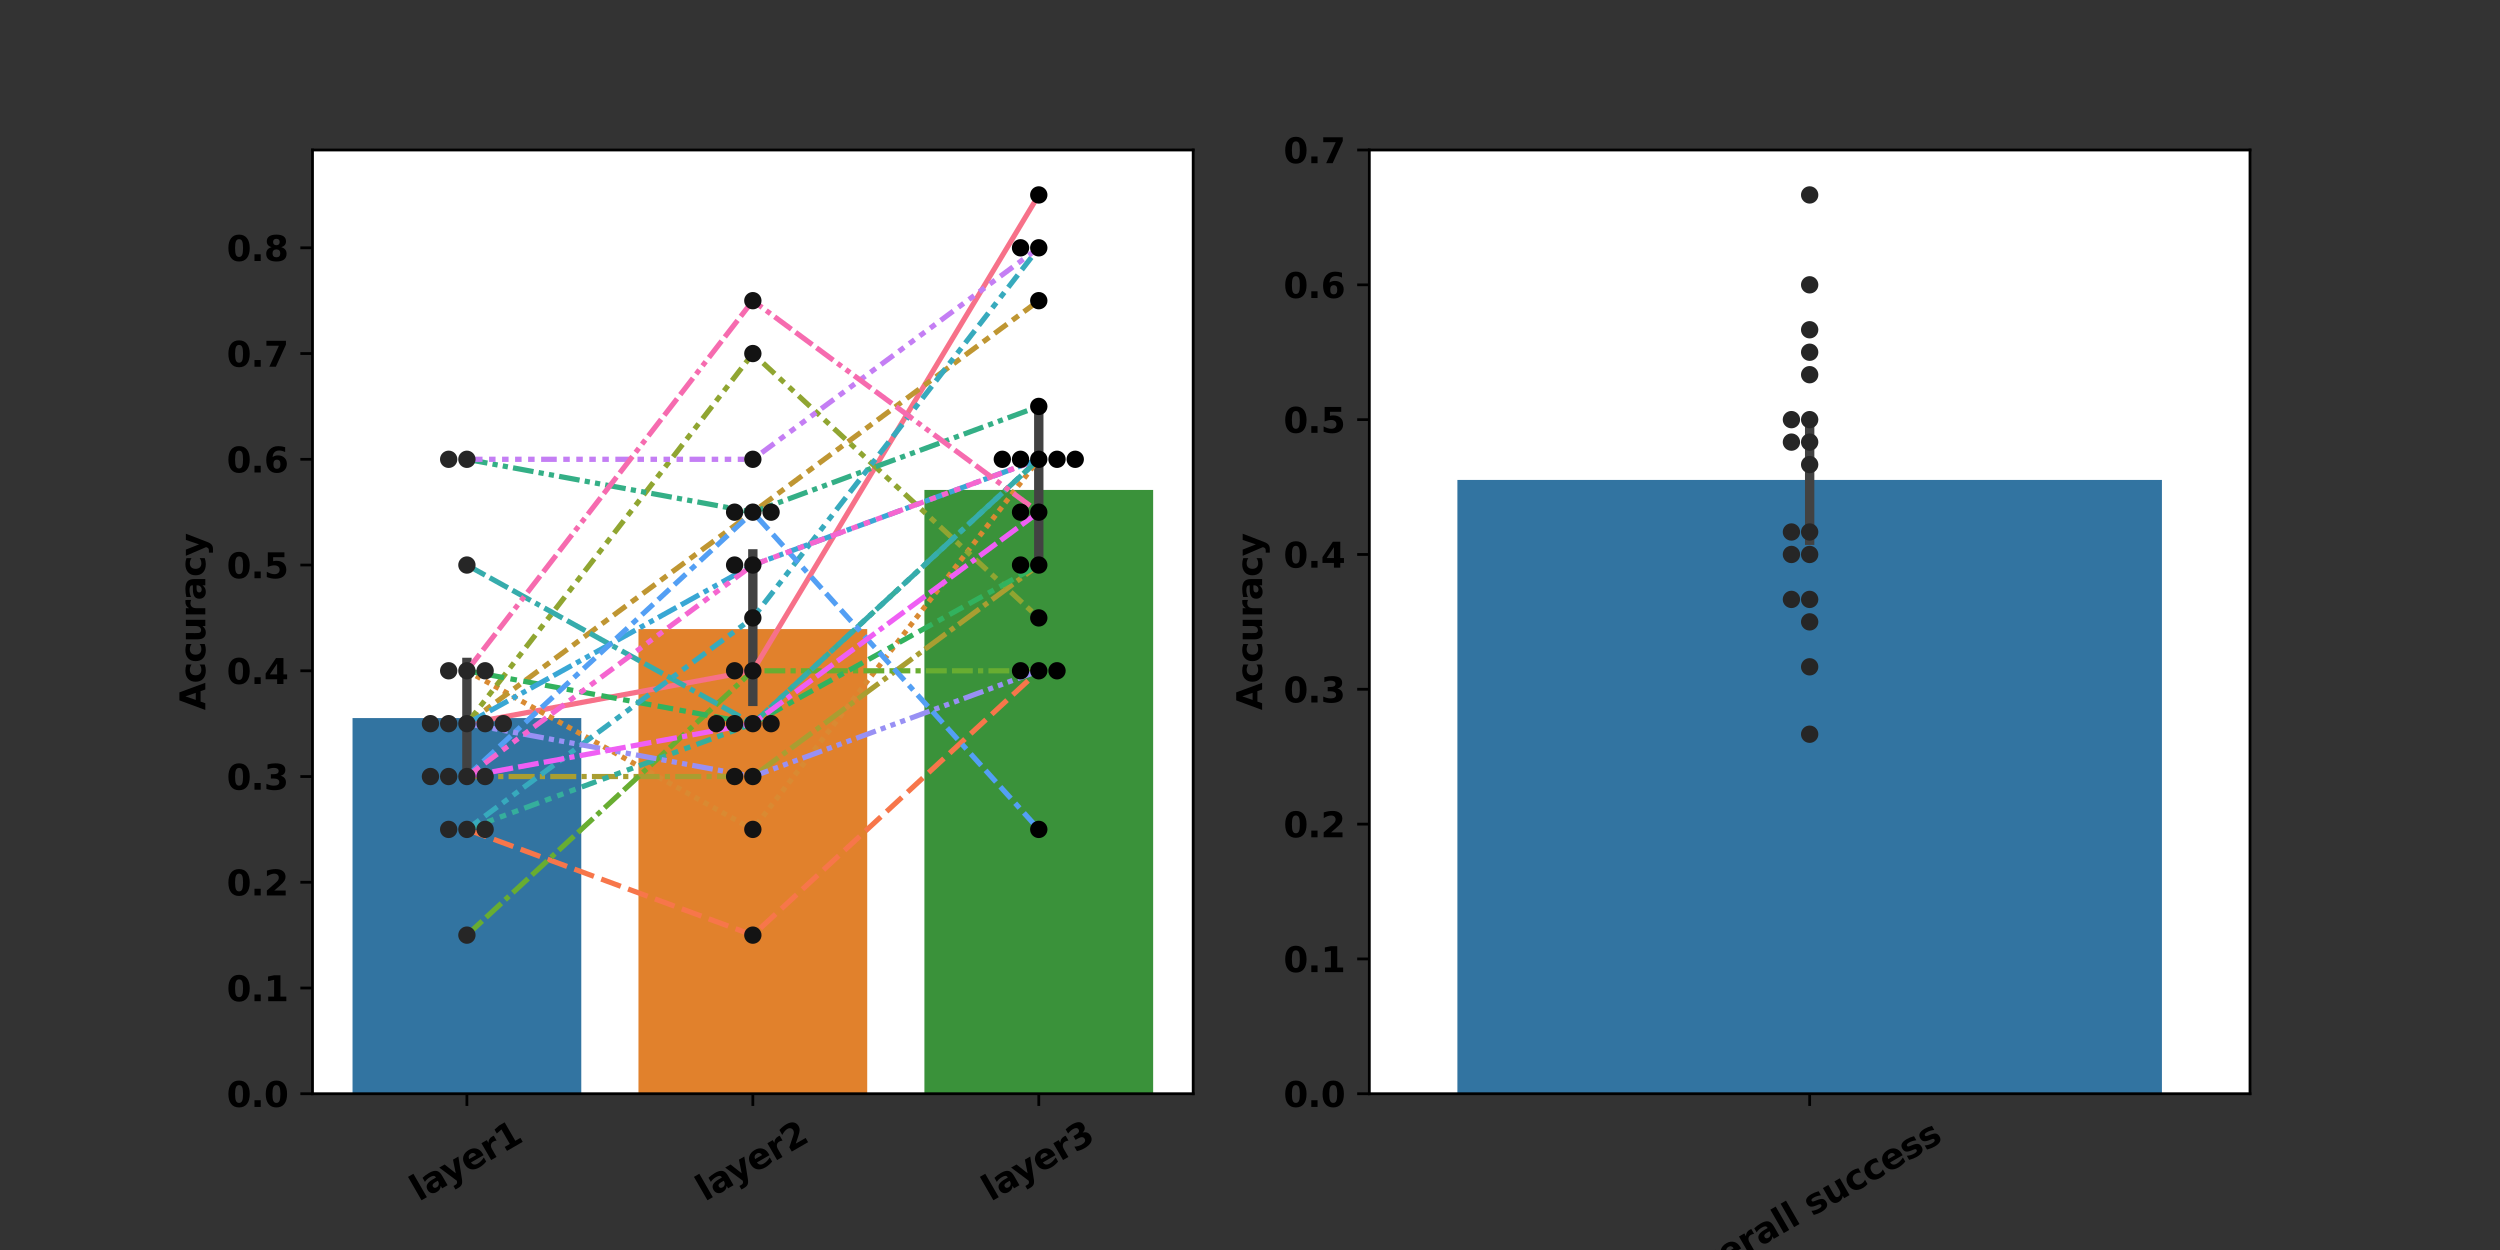 <?xml version="1.0" encoding="utf-8" standalone="no"?>
<!DOCTYPE svg PUBLIC "-//W3C//DTD SVG 1.1//EN"
  "http://www.w3.org/Graphics/SVG/1.1/DTD/svg11.dtd">
<svg xmlns:xlink="http://www.w3.org/1999/xlink" width="720pt" height="360pt" viewBox="0 0 720 360" xmlns="http://www.w3.org/2000/svg" version="1.1">
 <rect x="0" y="0" width="720" height="360" fill="#333333" stroke="none"/>
 <defs>
  <style type="text/css">*{stroke-linejoin: round; stroke-linecap: butt}</style>
 </defs>
 <g id="figure_1">
  <g id="patch_1">
   <path d="M 0 360 
L 720 360 
L 720 0 
L 0 0 
L 0 360 
z
" style="fill: none"/>
  </g>
  <g id="axes_1">
   <g id="patch_2">
    <path d="M 90 315 
L 343.636 315 
L 343.636 43.2 
L 90 43.2 
z
" style="fill: #ffffff"/>
   </g>
   <g id="patch_3">
    <path d="M 101.529 315 
L 167.409 315 
L 167.409 206.809 
L 101.529 206.809 
z
" clip-path="url(#pd7f409e9ab)" style="fill: #3274a1"/>
   </g>
   <g id="patch_4">
    <path d="M 183.878 315 
L 249.758 315 
L 249.758 181.164 
L 183.878 181.164 
z
" clip-path="url(#pd7f409e9ab)" style="fill: #e1812c"/>
   </g>
   <g id="patch_5">
    <path d="M 266.228 315 
L 332.107 315 
L 332.107 141.093 
L 266.228 141.093 
z
" clip-path="url(#pd7f409e9ab)" style="fill: #3a923a"/>
   </g>
   <g id="PolyCollection_1"/>
   <g id="PolyCollection_2"/>
   <g id="PolyCollection_3"/>
   <g id="PolyCollection_4"/>
   <g id="PolyCollection_5"/>
   <g id="PolyCollection_6"/>
   <g id="PolyCollection_7"/>
   <g id="PolyCollection_8"/>
   <g id="PolyCollection_9"/>
   <g id="PolyCollection_10"/>
   <g id="PolyCollection_11"/>
   <g id="PolyCollection_12"/>
   <g id="PolyCollection_13"/>
   <g id="PolyCollection_14"/>
   <g id="PolyCollection_15"/>
   <g id="PolyCollection_16"/>
   <g id="PolyCollection_17"/>
   <g id="PolyCollection_18"/>
   <g id="PolyCollection_19"/>
   <g id="matplotlib.axis_1">
    <g id="xtick_1">
     <g id="line2d_1">
      <defs>
       <path id="m16019a1909" d="M 0 0 
L 0 3.5 
" style="stroke: #000000; stroke-width: 0.8"/>
      </defs>
      <g>
       <use xlink:href="#m16019a1909" x="134.469" y="315" style="stroke: #000000; stroke-width: 0.8"/>
      </g>
     </g>
     <g id="text_1">
      <!-- layer1 -->
      <g transform="translate(120.65 346.108)rotate(-30)scale(0.1 -0.1)">
       <defs>
        <path id="DejaVuSans-Bold-6c" d="M 538 4863 
L 1656 4863 
L 1656 0 
L 538 0 
L 538 4863 
z
" transform="scale(0.016)"/>
        <path id="DejaVuSans-Bold-61" d="M 2106 1575 
Q 1756 1575 1579 1456 
Q 1403 1338 1403 1106 
Q 1403 894 1545 773 
Q 1688 653 1941 653 
Q 2256 653 2472 879 
Q 2688 1106 2688 1447 
L 2688 1575 
L 2106 1575 
z
M 3816 1997 
L 3816 0 
L 2688 0 
L 2688 519 
Q 2463 200 2181 54 
Q 1900 -91 1497 -91 
Q 953 -91 614 226 
Q 275 544 275 1050 
Q 275 1666 698 1953 
Q 1122 2241 2028 2241 
L 2688 2241 
L 2688 2328 
Q 2688 2594 2478 2717 
Q 2269 2841 1825 2841 
Q 1466 2841 1156 2769 
Q 847 2697 581 2553 
L 581 3406 
Q 941 3494 1303 3539 
Q 1666 3584 2028 3584 
Q 2975 3584 3395 3211 
Q 3816 2838 3816 1997 
z
" transform="scale(0.016)"/>
        <path id="DejaVuSans-Bold-79" d="M 78 3500 
L 1197 3500 
L 2138 1125 
L 2938 3500 
L 4056 3500 
L 2584 -331 
Q 2363 -916 2067 -1148 
Q 1772 -1381 1288 -1381 
L 641 -1381 
L 641 -647 
L 991 -647 
Q 1275 -647 1404 -556 
Q 1534 -466 1606 -231 
L 1638 -134 
L 78 3500 
z
" transform="scale(0.016)"/>
        <path id="DejaVuSans-Bold-65" d="M 4031 1759 
L 4031 1441 
L 1416 1441 
Q 1456 1047 1700 850 
Q 1944 653 2381 653 
Q 2734 653 3104 758 
Q 3475 863 3866 1075 
L 3866 213 
Q 3469 63 3072 -14 
Q 2675 -91 2278 -91 
Q 1328 -91 801 392 
Q 275 875 275 1747 
Q 275 2603 792 3093 
Q 1309 3584 2216 3584 
Q 3041 3584 3536 3087 
Q 4031 2591 4031 1759 
z
M 2881 2131 
Q 2881 2450 2695 2645 
Q 2509 2841 2209 2841 
Q 1884 2841 1681 2658 
Q 1478 2475 1428 2131 
L 2881 2131 
z
" transform="scale(0.016)"/>
        <path id="DejaVuSans-Bold-72" d="M 3138 2547 
Q 2991 2616 2845 2648 
Q 2700 2681 2553 2681 
Q 2122 2681 1889 2404 
Q 1656 2128 1656 1613 
L 1656 0 
L 538 0 
L 538 3500 
L 1656 3500 
L 1656 2925 
Q 1872 3269 2151 3426 
Q 2431 3584 2822 3584 
Q 2878 3584 2943 3579 
Q 3009 3575 3134 3559 
L 3138 2547 
z
" transform="scale(0.016)"/>
        <path id="DejaVuSans-Bold-31" d="M 750 831 
L 1813 831 
L 1813 3847 
L 722 3622 
L 722 4441 
L 1806 4666 
L 2950 4666 
L 2950 831 
L 4013 831 
L 4013 0 
L 750 0 
L 750 831 
z
" transform="scale(0.016)"/>
       </defs>
       <use xlink:href="#DejaVuSans-Bold-6c"/>
       <use xlink:href="#DejaVuSans-Bold-61" x="34.277"/>
       <use xlink:href="#DejaVuSans-Bold-79" x="98.633"/>
       <use xlink:href="#DejaVuSans-Bold-65" x="163.818"/>
       <use xlink:href="#DejaVuSans-Bold-72" x="231.641"/>
       <use xlink:href="#DejaVuSans-Bold-31" x="280.957"/>
      </g>
     </g>
    </g>
    <g id="xtick_2">
     <g id="line2d_2">
      <g>
       <use xlink:href="#m16019a1909" x="216.818" y="315" style="stroke: #000000; stroke-width: 0.8"/>
      </g>
     </g>
     <g id="text_2">
      <!-- layer2 -->
      <g transform="translate(202.999 346.108)rotate(-30)scale(0.1 -0.1)">
       <defs>
        <path id="DejaVuSans-Bold-32" d="M 1844 884 
L 3897 884 
L 3897 0 
L 506 0 
L 506 884 
L 2209 2388 
Q 2438 2594 2547 2791 
Q 2656 2988 2656 3200 
Q 2656 3528 2436 3728 
Q 2216 3928 1850 3928 
Q 1569 3928 1234 3808 
Q 900 3688 519 3450 
L 519 4475 
Q 925 4609 1322 4679 
Q 1719 4750 2100 4750 
Q 2938 4750 3402 4381 
Q 3866 4013 3866 3353 
Q 3866 2972 3669 2642 
Q 3472 2313 2841 1759 
L 1844 884 
z
" transform="scale(0.016)"/>
       </defs>
       <use xlink:href="#DejaVuSans-Bold-6c"/>
       <use xlink:href="#DejaVuSans-Bold-61" x="34.277"/>
       <use xlink:href="#DejaVuSans-Bold-79" x="98.633"/>
       <use xlink:href="#DejaVuSans-Bold-65" x="163.818"/>
       <use xlink:href="#DejaVuSans-Bold-72" x="231.641"/>
       <use xlink:href="#DejaVuSans-Bold-32" x="280.957"/>
      </g>
     </g>
    </g>
    <g id="xtick_3">
     <g id="line2d_3">
      <g>
       <use xlink:href="#m16019a1909" x="299.168" y="315" style="stroke: #000000; stroke-width: 0.8"/>
      </g>
     </g>
     <g id="text_3">
      <!-- layer3 -->
      <g transform="translate(285.349 346.108)rotate(-30)scale(0.1 -0.1)">
       <defs>
        <path id="DejaVuSans-Bold-33" d="M 2981 2516 
Q 3453 2394 3698 2092 
Q 3944 1791 3944 1325 
Q 3944 631 3412 270 
Q 2881 -91 1863 -91 
Q 1503 -91 1142 -33 
Q 781 25 428 141 
L 428 1069 
Q 766 900 1098 814 
Q 1431 728 1753 728 
Q 2231 728 2486 893 
Q 2741 1059 2741 1369 
Q 2741 1688 2480 1852 
Q 2219 2016 1709 2016 
L 1228 2016 
L 1228 2791 
L 1734 2791 
Q 2188 2791 2409 2933 
Q 2631 3075 2631 3366 
Q 2631 3634 2415 3781 
Q 2200 3928 1806 3928 
Q 1516 3928 1219 3862 
Q 922 3797 628 3669 
L 628 4550 
Q 984 4650 1334 4700 
Q 1684 4750 2022 4750 
Q 2931 4750 3382 4451 
Q 3834 4153 3834 3553 
Q 3834 3144 3618 2883 
Q 3403 2622 2981 2516 
z
" transform="scale(0.016)"/>
       </defs>
       <use xlink:href="#DejaVuSans-Bold-6c"/>
       <use xlink:href="#DejaVuSans-Bold-61" x="34.277"/>
       <use xlink:href="#DejaVuSans-Bold-79" x="98.633"/>
       <use xlink:href="#DejaVuSans-Bold-65" x="163.818"/>
       <use xlink:href="#DejaVuSans-Bold-72" x="231.641"/>
       <use xlink:href="#DejaVuSans-Bold-33" x="280.957"/>
      </g>
     </g>
    </g>
   </g>
   <g id="matplotlib.axis_2">
    <g id="ytick_1">
     <g id="line2d_4">
      <defs>
       <path id="m6565908df0" d="M 0 0 
L -3.5 0 
" style="stroke: #000000; stroke-width: 0.8"/>
      </defs>
      <g>
       <use xlink:href="#m6565908df0" x="90" y="315" style="stroke: #000000; stroke-width: 0.8"/>
      </g>
     </g>
     <g id="text_4">
      <!-- 0.0 -->
      <g transform="translate(65.286 318.799)scale(0.1 -0.1)">
       <defs>
        <path id="DejaVuSans-Bold-30" d="M 2944 2338 
Q 2944 3213 2780 3570 
Q 2616 3928 2228 3928 
Q 1841 3928 1675 3570 
Q 1509 3213 1509 2338 
Q 1509 1453 1675 1090 
Q 1841 728 2228 728 
Q 2613 728 2778 1090 
Q 2944 1453 2944 2338 
z
M 4147 2328 
Q 4147 1169 3647 539 
Q 3147 -91 2228 -91 
Q 1306 -91 806 539 
Q 306 1169 306 2328 
Q 306 3491 806 4120 
Q 1306 4750 2228 4750 
Q 3147 4750 3647 4120 
Q 4147 3491 4147 2328 
z
" transform="scale(0.016)"/>
        <path id="DejaVuSans-Bold-2e" d="M 653 1209 
L 1778 1209 
L 1778 0 
L 653 0 
L 653 1209 
z
" transform="scale(0.016)"/>
       </defs>
       <use xlink:href="#DejaVuSans-Bold-30"/>
       <use xlink:href="#DejaVuSans-Bold-2e" x="69.58"/>
       <use xlink:href="#DejaVuSans-Bold-30" x="107.568"/>
      </g>
     </g>
    </g>
    <g id="ytick_2">
     <g id="line2d_5">
      <g>
       <use xlink:href="#m6565908df0" x="90" y="284.546" style="stroke: #000000; stroke-width: 0.8"/>
      </g>
     </g>
     <g id="text_5">
      <!-- 0.1 -->
      <g transform="translate(65.286 288.345)scale(0.1 -0.1)">
       <use xlink:href="#DejaVuSans-Bold-30"/>
       <use xlink:href="#DejaVuSans-Bold-2e" x="69.58"/>
       <use xlink:href="#DejaVuSans-Bold-31" x="107.568"/>
      </g>
     </g>
    </g>
    <g id="ytick_3">
     <g id="line2d_6">
      <g>
       <use xlink:href="#m6565908df0" x="90" y="254.092" style="stroke: #000000; stroke-width: 0.8"/>
      </g>
     </g>
     <g id="text_6">
      <!-- 0.2 -->
      <g transform="translate(65.286 257.892)scale(0.1 -0.1)">
       <use xlink:href="#DejaVuSans-Bold-30"/>
       <use xlink:href="#DejaVuSans-Bold-2e" x="69.58"/>
       <use xlink:href="#DejaVuSans-Bold-32" x="107.568"/>
      </g>
     </g>
    </g>
    <g id="ytick_4">
     <g id="line2d_7">
      <g>
       <use xlink:href="#m6565908df0" x="90" y="223.639" style="stroke: #000000; stroke-width: 0.8"/>
      </g>
     </g>
     <g id="text_7">
      <!-- 0.3 -->
      <g transform="translate(65.286 227.438)scale(0.1 -0.1)">
       <use xlink:href="#DejaVuSans-Bold-30"/>
       <use xlink:href="#DejaVuSans-Bold-2e" x="69.58"/>
       <use xlink:href="#DejaVuSans-Bold-33" x="107.568"/>
      </g>
     </g>
    </g>
    <g id="ytick_5">
     <g id="line2d_8">
      <g>
       <use xlink:href="#m6565908df0" x="90" y="193.185" style="stroke: #000000; stroke-width: 0.8"/>
      </g>
     </g>
     <g id="text_8">
      <!-- 0.4 -->
      <g transform="translate(65.286 196.984)scale(0.1 -0.1)">
       <defs>
        <path id="DejaVuSans-Bold-34" d="M 2356 3675 
L 1038 1722 
L 2356 1722 
L 2356 3675 
z
M 2156 4666 
L 3494 4666 
L 3494 1722 
L 4159 1722 
L 4159 850 
L 3494 850 
L 3494 0 
L 2356 0 
L 2356 850 
L 288 850 
L 288 1881 
L 2156 4666 
z
" transform="scale(0.016)"/>
       </defs>
       <use xlink:href="#DejaVuSans-Bold-30"/>
       <use xlink:href="#DejaVuSans-Bold-2e" x="69.58"/>
       <use xlink:href="#DejaVuSans-Bold-34" x="107.568"/>
      </g>
     </g>
    </g>
    <g id="ytick_6">
     <g id="line2d_9">
      <g>
       <use xlink:href="#m6565908df0" x="90" y="162.731" style="stroke: #000000; stroke-width: 0.8"/>
      </g>
     </g>
     <g id="text_9">
      <!-- 0.5 -->
      <g transform="translate(65.286 166.53)scale(0.1 -0.1)">
       <defs>
        <path id="DejaVuSans-Bold-35" d="M 678 4666 
L 3669 4666 
L 3669 3781 
L 1638 3781 
L 1638 3059 
Q 1775 3097 1914 3117 
Q 2053 3138 2203 3138 
Q 3056 3138 3531 2711 
Q 4006 2284 4006 1522 
Q 4006 766 3489 337 
Q 2972 -91 2053 -91 
Q 1656 -91 1267 -14 
Q 878 63 494 219 
L 494 1166 
Q 875 947 1217 837 
Q 1559 728 1863 728 
Q 2300 728 2551 942 
Q 2803 1156 2803 1522 
Q 2803 1891 2551 2103 
Q 2300 2316 1863 2316 
Q 1603 2316 1309 2248 
Q 1016 2181 678 2041 
L 678 4666 
z
" transform="scale(0.016)"/>
       </defs>
       <use xlink:href="#DejaVuSans-Bold-30"/>
       <use xlink:href="#DejaVuSans-Bold-2e" x="69.58"/>
       <use xlink:href="#DejaVuSans-Bold-35" x="107.568"/>
      </g>
     </g>
    </g>
    <g id="ytick_7">
     <g id="line2d_10">
      <g>
       <use xlink:href="#m6565908df0" x="90" y="132.277" style="stroke: #000000; stroke-width: 0.8"/>
      </g>
     </g>
     <g id="text_10">
      <!-- 0.6 -->
      <g transform="translate(65.286 136.077)scale(0.1 -0.1)">
       <defs>
        <path id="DejaVuSans-Bold-36" d="M 2316 2303 
Q 2000 2303 1842 2098 
Q 1684 1894 1684 1484 
Q 1684 1075 1842 870 
Q 2000 666 2316 666 
Q 2634 666 2792 870 
Q 2950 1075 2950 1484 
Q 2950 1894 2792 2098 
Q 2634 2303 2316 2303 
z
M 3803 4544 
L 3803 3681 
Q 3506 3822 3243 3889 
Q 2981 3956 2731 3956 
Q 2194 3956 1894 3657 
Q 1594 3359 1544 2772 
Q 1750 2925 1990 3001 
Q 2231 3078 2516 3078 
Q 3231 3078 3670 2659 
Q 4109 2241 4109 1563 
Q 4109 813 3618 361 
Q 3128 -91 2303 -91 
Q 1394 -91 895 523 
Q 397 1138 397 2266 
Q 397 3422 980 4083 
Q 1563 4744 2578 4744 
Q 2900 4744 3203 4694 
Q 3506 4644 3803 4544 
z
" transform="scale(0.016)"/>
       </defs>
       <use xlink:href="#DejaVuSans-Bold-30"/>
       <use xlink:href="#DejaVuSans-Bold-2e" x="69.58"/>
       <use xlink:href="#DejaVuSans-Bold-36" x="107.568"/>
      </g>
     </g>
    </g>
    <g id="ytick_8">
     <g id="line2d_11">
      <g>
       <use xlink:href="#m6565908df0" x="90" y="101.824" style="stroke: #000000; stroke-width: 0.8"/>
      </g>
     </g>
     <g id="text_11">
      <!-- 0.7 -->
      <g transform="translate(65.286 105.623)scale(0.1 -0.1)">
       <defs>
        <path id="DejaVuSans-Bold-37" d="M 428 4666 
L 3944 4666 
L 3944 3988 
L 2125 0 
L 953 0 
L 2675 3781 
L 428 3781 
L 428 4666 
z
" transform="scale(0.016)"/>
       </defs>
       <use xlink:href="#DejaVuSans-Bold-30"/>
       <use xlink:href="#DejaVuSans-Bold-2e" x="69.58"/>
       <use xlink:href="#DejaVuSans-Bold-37" x="107.568"/>
      </g>
     </g>
    </g>
    <g id="ytick_9">
     <g id="line2d_12">
      <g>
       <use xlink:href="#m6565908df0" x="90" y="71.37" style="stroke: #000000; stroke-width: 0.8"/>
      </g>
     </g>
     <g id="text_12">
      <!-- 0.8 -->
      <g transform="translate(65.286 75.169)scale(0.1 -0.1)">
       <defs>
        <path id="DejaVuSans-Bold-38" d="M 2228 2088 
Q 1891 2088 1709 1903 
Q 1528 1719 1528 1375 
Q 1528 1031 1709 848 
Q 1891 666 2228 666 
Q 2563 666 2741 848 
Q 2919 1031 2919 1375 
Q 2919 1722 2741 1905 
Q 2563 2088 2228 2088 
z
M 1350 2484 
Q 925 2613 709 2878 
Q 494 3144 494 3541 
Q 494 4131 934 4440 
Q 1375 4750 2228 4750 
Q 3075 4750 3515 4442 
Q 3956 4134 3956 3541 
Q 3956 3144 3739 2878 
Q 3522 2613 3097 2484 
Q 3572 2353 3814 2058 
Q 4056 1763 4056 1313 
Q 4056 619 3595 264 
Q 3134 -91 2228 -91 
Q 1319 -91 855 264 
Q 391 619 391 1313 
Q 391 1763 633 2058 
Q 875 2353 1350 2484 
z
M 1631 3419 
Q 1631 3141 1786 2991 
Q 1941 2841 2228 2841 
Q 2509 2841 2662 2991 
Q 2816 3141 2816 3419 
Q 2816 3697 2662 3845 
Q 2509 3994 2228 3994 
Q 1941 3994 1786 3844 
Q 1631 3694 1631 3419 
z
" transform="scale(0.016)"/>
       </defs>
       <use xlink:href="#DejaVuSans-Bold-30"/>
       <use xlink:href="#DejaVuSans-Bold-2e" x="69.58"/>
       <use xlink:href="#DejaVuSans-Bold-38" x="107.568"/>
      </g>
     </g>
    </g>
    <g id="text_13">
     <!-- Accuracy -->
     <g transform="translate(59.128 204.52)rotate(-90)scale(0.1 -0.1)">
      <defs>
       <path id="DejaVuSans-Bold-41" d="M 3419 850 
L 1538 850 
L 1241 0 
L 31 0 
L 1759 4666 
L 3194 4666 
L 4922 0 
L 3713 0 
L 3419 850 
z
M 1838 1716 
L 3116 1716 
L 2478 3572 
L 1838 1716 
z
" transform="scale(0.016)"/>
       <path id="DejaVuSans-Bold-63" d="M 3366 3391 
L 3366 2478 
Q 3138 2634 2908 2709 
Q 2678 2784 2431 2784 
Q 1963 2784 1702 2511 
Q 1441 2238 1441 1747 
Q 1441 1256 1702 982 
Q 1963 709 2431 709 
Q 2694 709 2930 787 
Q 3166 866 3366 1019 
L 3366 103 
Q 3103 6 2833 -42 
Q 2563 -91 2291 -91 
Q 1344 -91 809 395 
Q 275 881 275 1747 
Q 275 2613 809 3098 
Q 1344 3584 2291 3584 
Q 2566 3584 2833 3536 
Q 3100 3488 3366 3391 
z
" transform="scale(0.016)"/>
       <path id="DejaVuSans-Bold-75" d="M 500 1363 
L 500 3500 
L 1625 3500 
L 1625 3150 
Q 1625 2866 1622 2436 
Q 1619 2006 1619 1863 
Q 1619 1441 1641 1255 
Q 1663 1069 1716 984 
Q 1784 875 1895 815 
Q 2006 756 2150 756 
Q 2500 756 2700 1025 
Q 2900 1294 2900 1772 
L 2900 3500 
L 4019 3500 
L 4019 0 
L 2900 0 
L 2900 506 
Q 2647 200 2364 54 
Q 2081 -91 1741 -91 
Q 1134 -91 817 281 
Q 500 653 500 1363 
z
" transform="scale(0.016)"/>
      </defs>
      <use xlink:href="#DejaVuSans-Bold-41"/>
      <use xlink:href="#DejaVuSans-Bold-63" x="77.393"/>
      <use xlink:href="#DejaVuSans-Bold-63" x="136.67"/>
      <use xlink:href="#DejaVuSans-Bold-75" x="195.947"/>
      <use xlink:href="#DejaVuSans-Bold-72" x="267.139"/>
      <use xlink:href="#DejaVuSans-Bold-61" x="316.455"/>
      <use xlink:href="#DejaVuSans-Bold-63" x="383.936"/>
      <use xlink:href="#DejaVuSans-Bold-79" x="443.213"/>
     </g>
    </g>
   </g>
   <g id="line2d_13">
    <path d="M 134.469 221.234 
L 134.469 190.781 
" clip-path="url(#pd7f409e9ab)" style="fill: none; stroke: #424242; stroke-width: 2.7; stroke-linecap: square"/>
   </g>
   <g id="line2d_14">
    <path d="M 216.818 202 
L 216.818 159.525 
" clip-path="url(#pd7f409e9ab)" style="fill: none; stroke: #424242; stroke-width: 2.7; stroke-linecap: square"/>
   </g>
   <g id="line2d_15">
    <path d="M 299.168 161.128 
L 299.168 119.455 
" clip-path="url(#pd7f409e9ab)" style="fill: none; stroke: #424242; stroke-width: 2.7; stroke-linecap: square"/>
   </g>
   <g id="line2d_16">
    <path d="M 134.469 208.412 
L 216.818 193.185 
L 299.168 56.143 
" clip-path="url(#pd7f409e9ab)" style="fill: none; stroke: #f77189; stroke-width: 1.5; stroke-linecap: square"/>
   </g>
   <g id="line2d_17">
    <path d="M 134.469 238.866 
L 216.818 269.319 
L 299.168 193.185 
" clip-path="url(#pd7f409e9ab)" style="fill: none; stroke-dasharray: 6,2.25; stroke-dashoffset: 0; stroke: #f7764a; stroke-width: 1.5"/>
   </g>
   <g id="line2d_18">
    <path d="M 134.469 193.185 
L 216.818 238.866 
L 299.168 132.277 
" clip-path="url(#pd7f409e9ab)" style="fill: none; stroke-dasharray: 1.5,1.5; stroke-dashoffset: 0; stroke: #d98a32; stroke-width: 1.5"/>
   </g>
   <g id="line2d_19">
    <path d="M 134.469 208.412 
L 216.818 147.504 
L 299.168 86.597 
" clip-path="url(#pd7f409e9ab)" style="fill: none; stroke-dasharray: 4.5,1.875,2.25,1.875; stroke-dashoffset: 0; stroke: #bf9632; stroke-width: 1.5"/>
   </g>
   <g id="line2d_20">
    <path d="M 134.469 223.639 
L 216.818 223.639 
L 299.168 162.731 
" clip-path="url(#pd7f409e9ab)" style="fill: none; stroke-dasharray: 7.5,1.5,1.5,1.5; stroke-dashoffset: 0; stroke: #a99e31; stroke-width: 1.5"/>
   </g>
   <g id="line2d_21">
    <path d="M 134.469 208.412 
L 216.818 101.824 
L 299.168 177.958 
" clip-path="url(#pd7f409e9ab)" style="fill: none; stroke-dasharray: 4.5,1.875,1.875,1.875,1.875,1.875; stroke-dashoffset: 0; stroke: #90a531; stroke-width: 1.5"/>
   </g>
   <g id="line2d_22">
    <path d="M 134.469 269.319 
L 216.818 193.185 
L 299.168 193.185 
" clip-path="url(#pd7f409e9ab)" style="fill: none; stroke-dasharray: 6,1.5,6,1.5,1.5,1.5; stroke-dashoffset: 0; stroke: #68ad31; stroke-width: 1.5"/>
   </g>
   <g id="line2d_23">
    <path d="M 134.469 193.185 
L 216.818 208.412 
L 299.168 162.731 
" clip-path="url(#pd7f409e9ab)" style="fill: none; stroke-dasharray: 4.5,1.875,4.5,1.875,1.875,1.875; stroke-dashoffset: 0; stroke: #32b25e; stroke-width: 1.5"/>
   </g>
   <g id="line2d_24">
    <path d="M 134.469 132.277 
L 216.818 147.504 
L 299.168 117.05 
" clip-path="url(#pd7f409e9ab)" style="fill: none; stroke-dasharray: 6,1.5,1.5,1.5,1.5,1.5; stroke-dashoffset: 0; stroke: #34af86; stroke-width: 1.5"/>
   </g>
   <g id="line2d_25">
    <path d="M 134.469 238.866 
L 216.818 208.412 
L 299.168 132.277 
" clip-path="url(#pd7f409e9ab)" style="fill: none; stroke-dasharray: 4.5,1.875,1.875,1.875,1.875,1.875,1.875,1.875; stroke-dashoffset: 0; stroke: #35ae9c; stroke-width: 1.5"/>
   </g>
   <g id="line2d_26">
    <path d="M 134.469 162.731 
L 216.818 208.412 
L 299.168 132.277 
" clip-path="url(#pd7f409e9ab)" style="fill: none; stroke-dasharray: 6,1.5,6,1.5,6,1.5,1.5,1.5; stroke-dashoffset: 0; stroke: #36acac; stroke-width: 1.5"/>
   </g>
   <g id="line2d_27">
    <path d="M 134.469 238.866 
L 216.818 177.958 
L 299.168 71.37 
" clip-path="url(#pd7f409e9ab)" style="fill: none; stroke-dasharray: 4.5,1.875,4.5,1.875,1.875,1.875,1.875,1.875; stroke-dashoffset: 0; stroke: #37aabd; stroke-width: 1.5"/>
   </g>
   <g id="line2d_28">
    <path d="M 134.469 208.412 
L 216.818 162.731 
L 299.168 132.277 
" clip-path="url(#pd7f409e9ab)" style="fill: none; stroke-dasharray: 6,1.5,6,1.5,1.5,1.5,1.5,1.5; stroke-dashoffset: 0; stroke: #39a7d4; stroke-width: 1.5"/>
   </g>
   <g id="line2d_29">
    <path d="M 134.469 223.639 
L 216.818 147.504 
L 299.168 238.866 
" clip-path="url(#pd7f409e9ab)" style="fill: none; stroke-dasharray: 4.5,1.875,4.5,1.875,4.5,1.875,1.875,1.875; stroke-dashoffset: 0; stroke: #539ff4; stroke-width: 1.5"/>
   </g>
   <g id="line2d_30">
    <path d="M 134.469 208.412 
L 216.818 223.639 
L 299.168 193.185 
" clip-path="url(#pd7f409e9ab)" style="fill: none; stroke-dasharray: 6,1.5,1.5,1.5,1.5,1.5,1.5,1.5; stroke-dashoffset: 0; stroke: #9890f4; stroke-width: 1.5"/>
   </g>
   <g id="line2d_31">
    <path d="M 134.469 132.277 
L 216.818 132.277 
L 299.168 71.37 
" clip-path="url(#pd7f409e9ab)" style="fill: none; stroke-dasharray: 4.5,1.875,1.875,1.875,1.875,1.875,1.875,1.875,1.875,1.875; stroke-dashoffset: 0; stroke: #c47ef4; stroke-width: 1.5"/>
   </g>
   <g id="line2d_32">
    <path d="M 134.469 223.639 
L 216.818 208.412 
L 299.168 147.504 
" clip-path="url(#pd7f409e9ab)" style="fill: none; stroke-dasharray: 6,1.5,6,1.5,6,1.5,6,1.5,1.5,1.5; stroke-dashoffset: 0; stroke: #ef5ff4; stroke-width: 1.5"/>
   </g>
   <g id="line2d_33">
    <path d="M 134.469 223.639 
L 216.818 162.731 
L 299.168 132.277 
" clip-path="url(#pd7f409e9ab)" style="fill: none; stroke-dasharray: 4.5,1.875,4.5,1.875,1.875,1.875,1.875,1.875,1.875,1.875; stroke-dashoffset: 0; stroke: #f565d0; stroke-width: 1.5"/>
   </g>
   <g id="line2d_34">
    <path d="M 134.469 193.185 
L 216.818 86.597 
L 299.168 147.504 
" clip-path="url(#pd7f409e9ab)" style="fill: none; stroke-dasharray: 6,1.5,6,1.5,6,1.5,1.5,1.5,1.5,1.5; stroke-dashoffset: 0; stroke: #f66baf; stroke-width: 1.5"/>
   </g>
   <g id="patch_6">
    <path d="M 90 315 
L 90 43.2 
" style="fill: none; stroke: #000000; stroke-width: 0.8; stroke-linejoin: miter; stroke-linecap: square"/>
   </g>
   <g id="patch_7">
    <path d="M 343.636 315 
L 343.636 43.2 
" style="fill: none; stroke: #000000; stroke-width: 0.8; stroke-linejoin: miter; stroke-linecap: square"/>
   </g>
   <g id="patch_8">
    <path d="M 90 315 
L 343.636 315 
" style="fill: none; stroke: #000000; stroke-width: 0.8; stroke-linejoin: miter; stroke-linecap: square"/>
   </g>
   <g id="patch_9">
    <path d="M 90 43.2 
L 343.636 43.2 
" style="fill: none; stroke: #000000; stroke-width: 0.8; stroke-linejoin: miter; stroke-linecap: square"/>
   </g>
   <g id="PathCollection_1">
    <defs>
     <path id="C0_0_a90071271b" d="M 0 2.5 
C 0.663 2.5 1.299 2.237 1.768 1.768 
C 2.237 1.299 2.5 0.663 2.5 -0 
C 2.5 -0.663 2.237 -1.299 1.768 -1.768 
C 1.299 -2.237 0.663 -2.5 0 -2.5 
C -0.663 -2.5 -1.299 -2.237 -1.768 -1.768 
C -2.237 -1.299 -2.5 -0.663 -2.5 0 
C -2.5 0.663 -2.237 1.299 -1.768 1.768 
C -1.299 2.237 -0.663 2.5 0 2.5 
z
"/>
    </defs>
    <g clip-path="url(#pd7f409e9ab)">
     <use xlink:href="#C0_0_a90071271b" x="139.719" y="208.412" style="fill: #262626"/>
    </g>
    <g clip-path="url(#pd7f409e9ab)">
     <use xlink:href="#C0_0_a90071271b" x="129.219" y="238.866" style="fill: #262626"/>
    </g>
    <g clip-path="url(#pd7f409e9ab)">
     <use xlink:href="#C0_0_a90071271b" x="129.219" y="193.185" style="fill: #262626"/>
    </g>
    <g clip-path="url(#pd7f409e9ab)">
     <use xlink:href="#C0_0_a90071271b" x="144.969" y="208.412" style="fill: #262626"/>
    </g>
    <g clip-path="url(#pd7f409e9ab)">
     <use xlink:href="#C0_0_a90071271b" x="129.219" y="223.639" style="fill: #262626"/>
    </g>
    <g clip-path="url(#pd7f409e9ab)">
     <use xlink:href="#C0_0_a90071271b" x="123.969" y="208.412" style="fill: #262626"/>
    </g>
    <g clip-path="url(#pd7f409e9ab)">
     <use xlink:href="#C0_0_a90071271b" x="134.469" y="269.319" style="fill: #262626"/>
    </g>
    <g clip-path="url(#pd7f409e9ab)">
     <use xlink:href="#C0_0_a90071271b" x="134.469" y="193.185" style="fill: #262626"/>
    </g>
    <g clip-path="url(#pd7f409e9ab)">
     <use xlink:href="#C0_0_a90071271b" x="134.469" y="132.277" style="fill: #262626"/>
    </g>
    <g clip-path="url(#pd7f409e9ab)">
     <use xlink:href="#C0_0_a90071271b" x="134.469" y="238.866" style="fill: #262626"/>
    </g>
    <g clip-path="url(#pd7f409e9ab)">
     <use xlink:href="#C0_0_a90071271b" x="134.469" y="162.731" style="fill: #262626"/>
    </g>
    <g clip-path="url(#pd7f409e9ab)">
     <use xlink:href="#C0_0_a90071271b" x="139.719" y="238.866" style="fill: #262626"/>
    </g>
    <g clip-path="url(#pd7f409e9ab)">
     <use xlink:href="#C0_0_a90071271b" x="129.219" y="208.412" style="fill: #262626"/>
    </g>
    <g clip-path="url(#pd7f409e9ab)">
     <use xlink:href="#C0_0_a90071271b" x="139.719" y="223.639" style="fill: #262626"/>
    </g>
    <g clip-path="url(#pd7f409e9ab)">
     <use xlink:href="#C0_0_a90071271b" x="134.469" y="208.412" style="fill: #262626"/>
    </g>
    <g clip-path="url(#pd7f409e9ab)">
     <use xlink:href="#C0_0_a90071271b" x="129.219" y="132.277" style="fill: #262626"/>
    </g>
    <g clip-path="url(#pd7f409e9ab)">
     <use xlink:href="#C0_0_a90071271b" x="134.469" y="223.639" style="fill: #262626"/>
    </g>
    <g clip-path="url(#pd7f409e9ab)">
     <use xlink:href="#C0_0_a90071271b" x="123.969" y="223.639" style="fill: #262626"/>
    </g>
    <g clip-path="url(#pd7f409e9ab)">
     <use xlink:href="#C0_0_a90071271b" x="139.719" y="193.185" style="fill: #262626"/>
    </g>
   </g>
   <g id="PathCollection_2">
    <defs>
     <path id="C1_0_e684cc0299" d="M 0 2.5 
C 0.663 2.5 1.299 2.237 1.768 1.768 
C 2.237 1.299 2.5 0.663 2.5 -0 
C 2.5 -0.663 2.237 -1.299 1.768 -1.768 
C 1.299 -2.237 0.663 -2.5 0 -2.5 
C -0.663 -2.5 -1.299 -2.237 -1.768 -1.768 
C -2.237 -1.299 -2.5 -0.663 -2.5 0 
C -2.5 0.663 -2.237 1.299 -1.768 1.768 
C -1.299 2.237 -0.663 2.5 0 2.5 
z
"/>
    </defs>
    <g clip-path="url(#pd7f409e9ab)">
     <use xlink:href="#C1_0_e684cc0299" x="216.818" y="193.185" style="fill: #131313"/>
    </g>
    <g clip-path="url(#pd7f409e9ab)">
     <use xlink:href="#C1_0_e684cc0299" x="216.818" y="269.319" style="fill: #131313"/>
    </g>
    <g clip-path="url(#pd7f409e9ab)">
     <use xlink:href="#C1_0_e684cc0299" x="216.818" y="238.866" style="fill: #131313"/>
    </g>
    <g clip-path="url(#pd7f409e9ab)">
     <use xlink:href="#C1_0_e684cc0299" x="211.568" y="147.504" style="fill: #131313"/>
    </g>
    <g clip-path="url(#pd7f409e9ab)">
     <use xlink:href="#C1_0_e684cc0299" x="216.818" y="223.639" style="fill: #131313"/>
    </g>
    <g clip-path="url(#pd7f409e9ab)">
     <use xlink:href="#C1_0_e684cc0299" x="216.818" y="101.824" style="fill: #131313"/>
    </g>
    <g clip-path="url(#pd7f409e9ab)">
     <use xlink:href="#C1_0_e684cc0299" x="211.568" y="193.185" style="fill: #131313"/>
    </g>
    <g clip-path="url(#pd7f409e9ab)">
     <use xlink:href="#C1_0_e684cc0299" x="206.318" y="208.412" style="fill: #131313"/>
    </g>
    <g clip-path="url(#pd7f409e9ab)">
     <use xlink:href="#C1_0_e684cc0299" x="222.068" y="147.504" style="fill: #131313"/>
    </g>
    <g clip-path="url(#pd7f409e9ab)">
     <use xlink:href="#C1_0_e684cc0299" x="216.818" y="208.412" style="fill: #131313"/>
    </g>
    <g clip-path="url(#pd7f409e9ab)">
     <use xlink:href="#C1_0_e684cc0299" x="222.068" y="208.412" style="fill: #131313"/>
    </g>
    <g clip-path="url(#pd7f409e9ab)">
     <use xlink:href="#C1_0_e684cc0299" x="216.818" y="177.958" style="fill: #131313"/>
    </g>
    <g clip-path="url(#pd7f409e9ab)">
     <use xlink:href="#C1_0_e684cc0299" x="211.568" y="162.731" style="fill: #131313"/>
    </g>
    <g clip-path="url(#pd7f409e9ab)">
     <use xlink:href="#C1_0_e684cc0299" x="216.818" y="147.504" style="fill: #131313"/>
    </g>
    <g clip-path="url(#pd7f409e9ab)">
     <use xlink:href="#C1_0_e684cc0299" x="211.568" y="223.639" style="fill: #131313"/>
    </g>
    <g clip-path="url(#pd7f409e9ab)">
     <use xlink:href="#C1_0_e684cc0299" x="216.818" y="132.277" style="fill: #131313"/>
    </g>
    <g clip-path="url(#pd7f409e9ab)">
     <use xlink:href="#C1_0_e684cc0299" x="211.568" y="208.412" style="fill: #131313"/>
    </g>
    <g clip-path="url(#pd7f409e9ab)">
     <use xlink:href="#C1_0_e684cc0299" x="216.818" y="162.731" style="fill: #131313"/>
    </g>
    <g clip-path="url(#pd7f409e9ab)">
     <use xlink:href="#C1_0_e684cc0299" x="216.818" y="86.597" style="fill: #131313"/>
    </g>
   </g>
   <g id="PathCollection_3">
    <defs>
     <path id="C2_0_59d944621c" d="M 0 2.5 
C 0.663 2.5 1.299 2.237 1.768 1.768 
C 2.237 1.299 2.5 0.663 2.5 -0 
C 2.5 -0.663 2.237 -1.299 1.768 -1.768 
C 1.299 -2.237 0.663 -2.5 0 -2.5 
C -0.663 -2.5 -1.299 -2.237 -1.768 -1.768 
C -2.237 -1.299 -2.5 -0.663 -2.5 0 
C -2.5 0.663 -2.237 1.299 -1.768 1.768 
C -1.299 2.237 -0.663 2.5 0 2.5 
z
"/>
    </defs>
    <g clip-path="url(#pd7f409e9ab)">
     <use xlink:href="#C2_0_59d944621c" x="299.168" y="56.143"/>
    </g>
    <g clip-path="url(#pd7f409e9ab)">
     <use xlink:href="#C2_0_59d944621c" x="299.168" y="193.185"/>
    </g>
    <g clip-path="url(#pd7f409e9ab)">
     <use xlink:href="#C2_0_59d944621c" x="288.668" y="132.277"/>
    </g>
    <g clip-path="url(#pd7f409e9ab)">
     <use xlink:href="#C2_0_59d944621c" x="299.168" y="86.597"/>
    </g>
    <g clip-path="url(#pd7f409e9ab)">
     <use xlink:href="#C2_0_59d944621c" x="299.168" y="162.731"/>
    </g>
    <g clip-path="url(#pd7f409e9ab)">
     <use xlink:href="#C2_0_59d944621c" x="299.168" y="177.958"/>
    </g>
    <g clip-path="url(#pd7f409e9ab)">
     <use xlink:href="#C2_0_59d944621c" x="304.418" y="193.185"/>
    </g>
    <g clip-path="url(#pd7f409e9ab)">
     <use xlink:href="#C2_0_59d944621c" x="293.918" y="162.731"/>
    </g>
    <g clip-path="url(#pd7f409e9ab)">
     <use xlink:href="#C2_0_59d944621c" x="299.168" y="117.05"/>
    </g>
    <g clip-path="url(#pd7f409e9ab)">
     <use xlink:href="#C2_0_59d944621c" x="293.918" y="132.277"/>
    </g>
    <g clip-path="url(#pd7f409e9ab)">
     <use xlink:href="#C2_0_59d944621c" x="309.668" y="132.277"/>
    </g>
    <g clip-path="url(#pd7f409e9ab)">
     <use xlink:href="#C2_0_59d944621c" x="299.168" y="71.37"/>
    </g>
    <g clip-path="url(#pd7f409e9ab)">
     <use xlink:href="#C2_0_59d944621c" x="299.168" y="132.277"/>
    </g>
    <g clip-path="url(#pd7f409e9ab)">
     <use xlink:href="#C2_0_59d944621c" x="299.168" y="238.866"/>
    </g>
    <g clip-path="url(#pd7f409e9ab)">
     <use xlink:href="#C2_0_59d944621c" x="293.918" y="193.185"/>
    </g>
    <g clip-path="url(#pd7f409e9ab)">
     <use xlink:href="#C2_0_59d944621c" x="293.918" y="71.37"/>
    </g>
    <g clip-path="url(#pd7f409e9ab)">
     <use xlink:href="#C2_0_59d944621c" x="293.918" y="147.504"/>
    </g>
    <g clip-path="url(#pd7f409e9ab)">
     <use xlink:href="#C2_0_59d944621c" x="304.418" y="132.277"/>
    </g>
    <g clip-path="url(#pd7f409e9ab)">
     <use xlink:href="#C2_0_59d944621c" x="299.168" y="147.504"/>
    </g>
   </g>
  </g>
  <g id="axes_2">
   <g id="patch_10">
    <path d="M 394.364 315 
L 648 315 
L 648 43.2 
L 394.364 43.2 
z
" style="fill: #ffffff"/>
   </g>
   <g id="patch_11">
    <path d="M 419.727 315 
L 622.636 315 
L 622.636 138.228 
L 419.727 138.228 
z
" clip-path="url(#pc78fd8203f)" style="fill: #3274a1"/>
   </g>
   <g id="matplotlib.axis_3">
    <g id="xtick_4">
     <g id="line2d_35">
      <g>
       <use xlink:href="#m16019a1909" x="521.182" y="315" style="stroke: #000000; stroke-width: 0.8"/>
      </g>
     </g>
     <g id="text_14">
      <!-- overall success -->
      <g transform="translate(485.408 371.481)rotate(-30)scale(0.1 -0.1)">
       <defs>
        <path id="DejaVuSans-Bold-6f" d="M 2203 2784 
Q 1831 2784 1636 2517 
Q 1441 2250 1441 1747 
Q 1441 1244 1636 976 
Q 1831 709 2203 709 
Q 2569 709 2762 976 
Q 2956 1244 2956 1747 
Q 2956 2250 2762 2517 
Q 2569 2784 2203 2784 
z
M 2203 3584 
Q 3106 3584 3614 3096 
Q 4122 2609 4122 1747 
Q 4122 884 3614 396 
Q 3106 -91 2203 -91 
Q 1297 -91 786 396 
Q 275 884 275 1747 
Q 275 2609 786 3096 
Q 1297 3584 2203 3584 
z
" transform="scale(0.016)"/>
        <path id="DejaVuSans-Bold-76" d="M 97 3500 
L 1216 3500 
L 2088 1081 
L 2956 3500 
L 4078 3500 
L 2700 0 
L 1472 0 
L 97 3500 
z
" transform="scale(0.016)"/>
        <path id="DejaVuSans-Bold-20" transform="scale(0.016)"/>
        <path id="DejaVuSans-Bold-73" d="M 3272 3391 
L 3272 2541 
Q 2913 2691 2578 2766 
Q 2244 2841 1947 2841 
Q 1628 2841 1473 2761 
Q 1319 2681 1319 2516 
Q 1319 2381 1436 2309 
Q 1553 2238 1856 2203 
L 2053 2175 
Q 2913 2066 3209 1816 
Q 3506 1566 3506 1031 
Q 3506 472 3093 190 
Q 2681 -91 1863 -91 
Q 1516 -91 1145 -36 
Q 775 19 384 128 
L 384 978 
Q 719 816 1070 734 
Q 1422 653 1784 653 
Q 2113 653 2278 743 
Q 2444 834 2444 1013 
Q 2444 1163 2330 1236 
Q 2216 1309 1875 1350 
L 1678 1375 
Q 931 1469 631 1722 
Q 331 1975 331 2491 
Q 331 3047 712 3315 
Q 1094 3584 1881 3584 
Q 2191 3584 2531 3537 
Q 2872 3491 3272 3391 
z
" transform="scale(0.016)"/>
       </defs>
       <use xlink:href="#DejaVuSans-Bold-6f"/>
       <use xlink:href="#DejaVuSans-Bold-76" x="68.701"/>
       <use xlink:href="#DejaVuSans-Bold-65" x="133.887"/>
       <use xlink:href="#DejaVuSans-Bold-72" x="201.709"/>
       <use xlink:href="#DejaVuSans-Bold-61" x="251.025"/>
       <use xlink:href="#DejaVuSans-Bold-6c" x="318.506"/>
       <use xlink:href="#DejaVuSans-Bold-6c" x="352.783"/>
       <use xlink:href="#DejaVuSans-Bold-20" x="387.061"/>
       <use xlink:href="#DejaVuSans-Bold-73" x="421.875"/>
       <use xlink:href="#DejaVuSans-Bold-75" x="481.396"/>
       <use xlink:href="#DejaVuSans-Bold-63" x="552.588"/>
       <use xlink:href="#DejaVuSans-Bold-63" x="611.865"/>
       <use xlink:href="#DejaVuSans-Bold-65" x="671.143"/>
       <use xlink:href="#DejaVuSans-Bold-73" x="738.965"/>
       <use xlink:href="#DejaVuSans-Bold-73" x="798.486"/>
      </g>
     </g>
    </g>
   </g>
   <g id="matplotlib.axis_4">
    <g id="ytick_10">
     <g id="line2d_36">
      <g>
       <use xlink:href="#m6565908df0" x="394.364" y="315" style="stroke: #000000; stroke-width: 0.8"/>
      </g>
     </g>
     <g id="text_15">
      <!-- 0.0 -->
      <g transform="translate(369.65 318.799)scale(0.1 -0.1)">
       <use xlink:href="#DejaVuSans-Bold-30"/>
       <use xlink:href="#DejaVuSans-Bold-2e" x="69.58"/>
       <use xlink:href="#DejaVuSans-Bold-30" x="107.568"/>
      </g>
     </g>
    </g>
    <g id="ytick_11">
     <g id="line2d_37">
      <g>
       <use xlink:href="#m6565908df0" x="394.364" y="276.171" style="stroke: #000000; stroke-width: 0.8"/>
      </g>
     </g>
     <g id="text_16">
      <!-- 0.1 -->
      <g transform="translate(369.65 279.971)scale(0.1 -0.1)">
       <use xlink:href="#DejaVuSans-Bold-30"/>
       <use xlink:href="#DejaVuSans-Bold-2e" x="69.58"/>
       <use xlink:href="#DejaVuSans-Bold-31" x="107.568"/>
      </g>
     </g>
    </g>
    <g id="ytick_12">
     <g id="line2d_38">
      <g>
       <use xlink:href="#m6565908df0" x="394.364" y="237.343" style="stroke: #000000; stroke-width: 0.8"/>
      </g>
     </g>
     <g id="text_17">
      <!-- 0.2 -->
      <g transform="translate(369.65 241.142)scale(0.1 -0.1)">
       <use xlink:href="#DejaVuSans-Bold-30"/>
       <use xlink:href="#DejaVuSans-Bold-2e" x="69.58"/>
       <use xlink:href="#DejaVuSans-Bold-32" x="107.568"/>
      </g>
     </g>
    </g>
    <g id="ytick_13">
     <g id="line2d_39">
      <g>
       <use xlink:href="#m6565908df0" x="394.364" y="198.514" style="stroke: #000000; stroke-width: 0.8"/>
      </g>
     </g>
     <g id="text_18">
      <!-- 0.3 -->
      <g transform="translate(369.65 202.314)scale(0.1 -0.1)">
       <use xlink:href="#DejaVuSans-Bold-30"/>
       <use xlink:href="#DejaVuSans-Bold-2e" x="69.58"/>
       <use xlink:href="#DejaVuSans-Bold-33" x="107.568"/>
      </g>
     </g>
    </g>
    <g id="ytick_14">
     <g id="line2d_40">
      <g>
       <use xlink:href="#m6565908df0" x="394.364" y="159.686" style="stroke: #000000; stroke-width: 0.8"/>
      </g>
     </g>
     <g id="text_19">
      <!-- 0.4 -->
      <g transform="translate(369.65 163.485)scale(0.1 -0.1)">
       <use xlink:href="#DejaVuSans-Bold-30"/>
       <use xlink:href="#DejaVuSans-Bold-2e" x="69.58"/>
       <use xlink:href="#DejaVuSans-Bold-34" x="107.568"/>
      </g>
     </g>
    </g>
    <g id="ytick_15">
     <g id="line2d_41">
      <g>
       <use xlink:href="#m6565908df0" x="394.364" y="120.857" style="stroke: #000000; stroke-width: 0.8"/>
      </g>
     </g>
     <g id="text_20">
      <!-- 0.5 -->
      <g transform="translate(369.65 124.656)scale(0.1 -0.1)">
       <use xlink:href="#DejaVuSans-Bold-30"/>
       <use xlink:href="#DejaVuSans-Bold-2e" x="69.58"/>
       <use xlink:href="#DejaVuSans-Bold-35" x="107.568"/>
      </g>
     </g>
    </g>
    <g id="ytick_16">
     <g id="line2d_42">
      <g>
       <use xlink:href="#m6565908df0" x="394.364" y="82.029" style="stroke: #000000; stroke-width: 0.8"/>
      </g>
     </g>
     <g id="text_21">
      <!-- 0.6 -->
      <g transform="translate(369.65 85.828)scale(0.1 -0.1)">
       <use xlink:href="#DejaVuSans-Bold-30"/>
       <use xlink:href="#DejaVuSans-Bold-2e" x="69.58"/>
       <use xlink:href="#DejaVuSans-Bold-36" x="107.568"/>
      </g>
     </g>
    </g>
    <g id="ytick_17">
     <g id="line2d_43">
      <g>
       <use xlink:href="#m6565908df0" x="394.364" y="43.2" style="stroke: #000000; stroke-width: 0.8"/>
      </g>
     </g>
     <g id="text_22">
      <!-- 0.7 -->
      <g transform="translate(369.65 46.999)scale(0.1 -0.1)">
       <use xlink:href="#DejaVuSans-Bold-30"/>
       <use xlink:href="#DejaVuSans-Bold-2e" x="69.58"/>
       <use xlink:href="#DejaVuSans-Bold-37" x="107.568"/>
      </g>
     </g>
    </g>
    <g id="text_23">
     <!-- Accuracy -->
     <g transform="translate(363.492 204.52)rotate(-90)scale(0.1 -0.1)">
      <use xlink:href="#DejaVuSans-Bold-41"/>
      <use xlink:href="#DejaVuSans-Bold-63" x="77.393"/>
      <use xlink:href="#DejaVuSans-Bold-63" x="136.67"/>
      <use xlink:href="#DejaVuSans-Bold-75" x="195.947"/>
      <use xlink:href="#DejaVuSans-Bold-72" x="267.139"/>
      <use xlink:href="#DejaVuSans-Bold-61" x="316.455"/>
      <use xlink:href="#DejaVuSans-Bold-63" x="383.936"/>
      <use xlink:href="#DejaVuSans-Bold-79" x="443.213"/>
     </g>
    </g>
   </g>
   <g id="line2d_44">
    <path d="M 521.182 155.598 
L 521.182 122.211 
" clip-path="url(#pc78fd8203f)" style="fill: none; stroke: #424242; stroke-width: 2.7; stroke-linecap: square"/>
   </g>
   <g id="patch_12">
    <path d="M 394.364 315 
L 394.364 43.2 
" style="fill: none; stroke: #000000; stroke-width: 0.8; stroke-linejoin: miter; stroke-linecap: square"/>
   </g>
   <g id="patch_13">
    <path d="M 648 315 
L 648 43.2 
" style="fill: none; stroke: #000000; stroke-width: 0.8; stroke-linejoin: miter; stroke-linecap: square"/>
   </g>
   <g id="patch_14">
    <path d="M 394.364 315 
L 648 315 
" style="fill: none; stroke: #000000; stroke-width: 0.8; stroke-linejoin: miter; stroke-linecap: square"/>
   </g>
   <g id="patch_15">
    <path d="M 394.364 43.2 
L 648 43.2 
" style="fill: none; stroke: #000000; stroke-width: 0.8; stroke-linejoin: miter; stroke-linecap: square"/>
   </g>
   <g id="PathCollection_4">
    <defs>
     <path id="C3_0_7f66c1723f" d="M 0 2.5 
C 0.663 2.5 1.299 2.237 1.768 1.768 
C 2.237 1.299 2.5 0.663 2.5 -0 
C 2.5 -0.663 2.237 -1.299 1.768 -1.768 
C 1.299 -2.237 0.663 -2.5 0 -2.5 
C -0.663 -2.5 -1.299 -2.237 -1.768 -1.768 
C -2.237 -1.299 -2.5 -0.663 -2.5 0 
C -2.5 0.663 -2.237 1.299 -1.768 1.768 
C -1.299 2.237 -0.663 2.5 0 2.5 
z
"/>
    </defs>
    <g clip-path="url(#pc78fd8203f)">
     <use xlink:href="#C3_0_7f66c1723f" x="521.182" y="107.914" style="fill: #262626"/>
    </g>
    <g clip-path="url(#pc78fd8203f)">
     <use xlink:href="#C3_0_7f66c1723f" x="521.182" y="211.457" style="fill: #262626"/>
    </g>
    <g clip-path="url(#pc78fd8203f)">
     <use xlink:href="#C3_0_7f66c1723f" x="521.182" y="153.214" style="fill: #262626"/>
    </g>
    <g clip-path="url(#pc78fd8203f)">
     <use xlink:href="#C3_0_7f66c1723f" x="521.182" y="101.443" style="fill: #262626"/>
    </g>
    <g clip-path="url(#pc78fd8203f)">
     <use xlink:href="#C3_0_7f66c1723f" x="521.182" y="172.629" style="fill: #262626"/>
    </g>
    <g clip-path="url(#pc78fd8203f)">
     <use xlink:href="#C3_0_7f66c1723f" x="521.182" y="120.857" style="fill: #262626"/>
    </g>
    <g clip-path="url(#pc78fd8203f)">
     <use xlink:href="#C3_0_7f66c1723f" x="521.182" y="192.043" style="fill: #262626"/>
    </g>
    <g clip-path="url(#pc78fd8203f)">
     <use xlink:href="#C3_0_7f66c1723f" x="515.932" y="153.214" style="fill: #262626"/>
    </g>
    <g clip-path="url(#pc78fd8203f)">
     <use xlink:href="#C3_0_7f66c1723f" x="521.182" y="82.029" style="fill: #262626"/>
    </g>
    <g clip-path="url(#pc78fd8203f)">
     <use xlink:href="#C3_0_7f66c1723f" x="521.182" y="159.686" style="fill: #262626"/>
    </g>
    <g clip-path="url(#pc78fd8203f)">
     <use xlink:href="#C3_0_7f66c1723f" x="521.182" y="127.329" style="fill: #262626"/>
    </g>
    <g clip-path="url(#pc78fd8203f)">
     <use xlink:href="#C3_0_7f66c1723f" x="515.932" y="120.857" style="fill: #262626"/>
    </g>
    <g clip-path="url(#pc78fd8203f)">
     <use xlink:href="#C3_0_7f66c1723f" x="515.932" y="127.329" style="fill: #262626"/>
    </g>
    <g clip-path="url(#pc78fd8203f)">
     <use xlink:href="#C3_0_7f66c1723f" x="515.932" y="172.629" style="fill: #262626"/>
    </g>
    <g clip-path="url(#pc78fd8203f)">
     <use xlink:href="#C3_0_7f66c1723f" x="521.182" y="179.1" style="fill: #262626"/>
    </g>
    <g clip-path="url(#pc78fd8203f)">
     <use xlink:href="#C3_0_7f66c1723f" x="521.182" y="56.143" style="fill: #262626"/>
    </g>
    <g clip-path="url(#pc78fd8203f)">
     <use xlink:href="#C3_0_7f66c1723f" x="515.932" y="159.686" style="fill: #262626"/>
    </g>
    <g clip-path="url(#pc78fd8203f)">
     <use xlink:href="#C3_0_7f66c1723f" x="521.182" y="133.8" style="fill: #262626"/>
    </g>
    <g clip-path="url(#pc78fd8203f)">
     <use xlink:href="#C3_0_7f66c1723f" x="521.182" y="94.971" style="fill: #262626"/>
    </g>
   </g>
  </g>
 </g>
 <defs>
  <clipPath id="pd7f409e9ab">
   <rect x="90" y="43.2" width="253.636" height="271.8"/>
  </clipPath>
  <clipPath id="pc78fd8203f">
   <rect x="394.364" y="43.2" width="253.636" height="271.8"/>
  </clipPath>
 </defs>
</svg>
